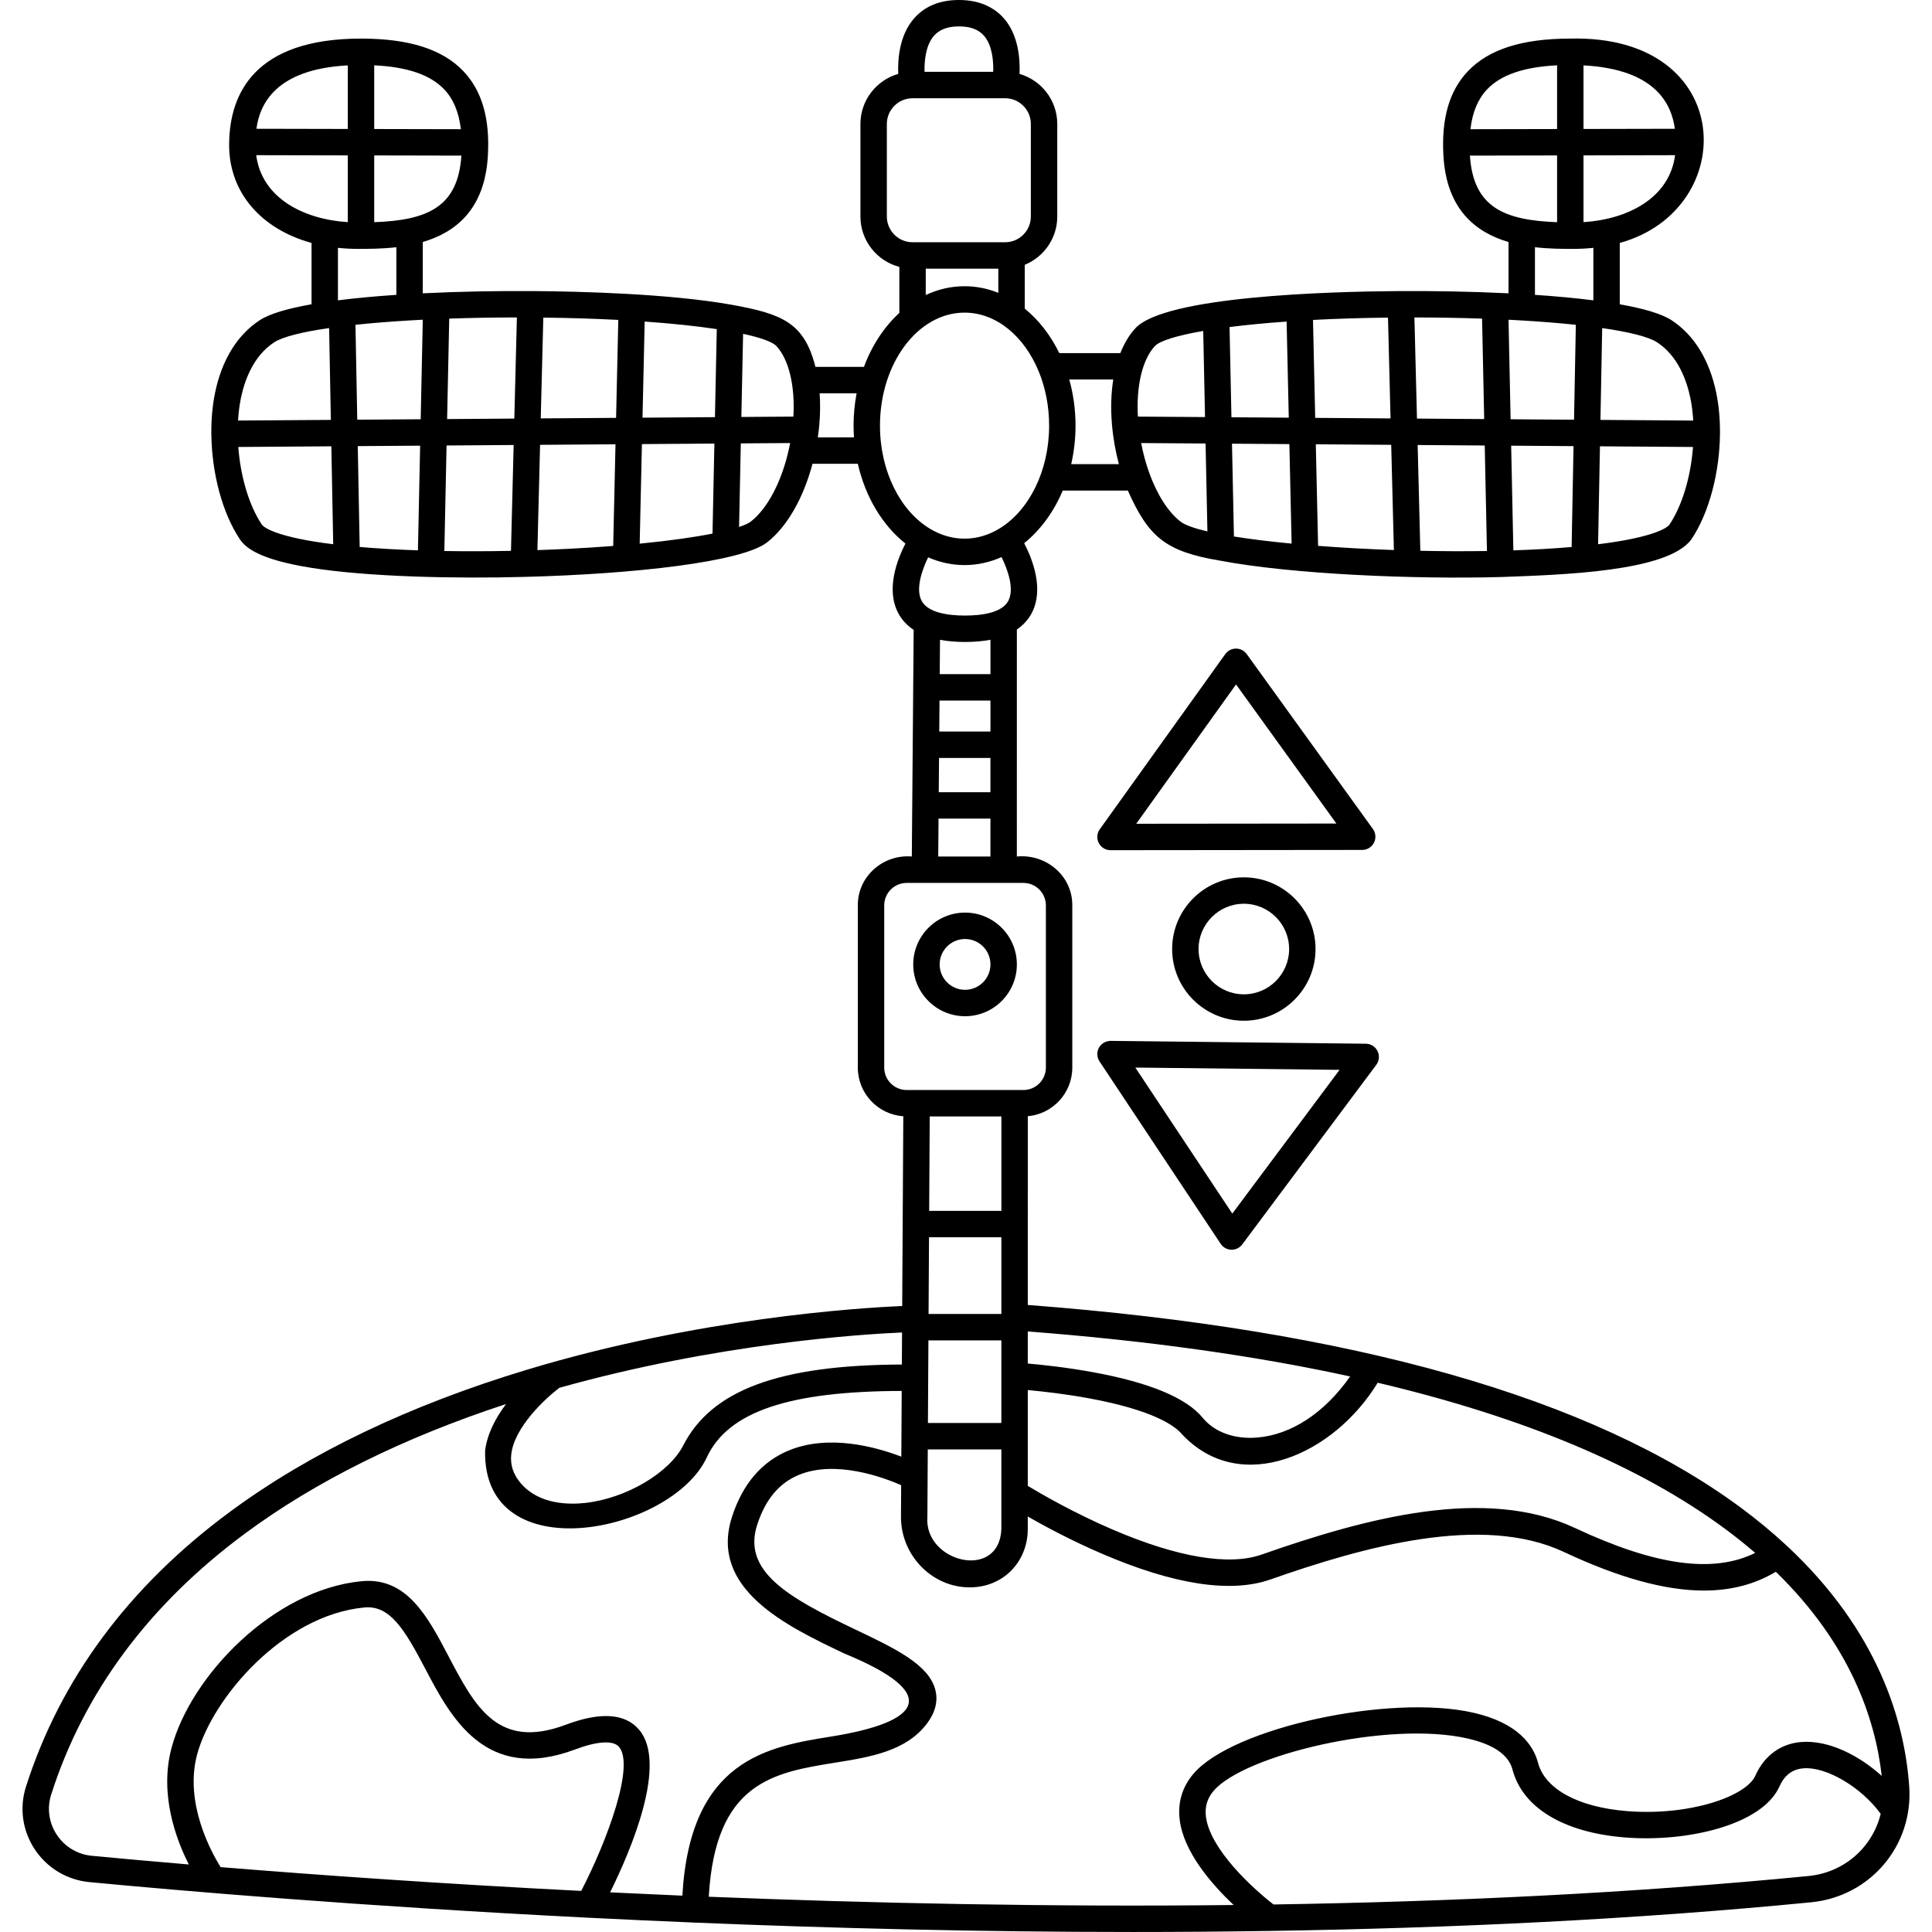 <svg id="Capa_1" enable-background="new 0 0 512 512" height="512" viewBox="0 0 512 512" width="512" xmlns="http://www.w3.org/2000/svg"><g><g><path d="m255.749 269.311c7.572 0 13.731-6.16 13.731-13.732s-6.16-13.732-13.731-13.732-13.732 6.16-13.732 13.732 6.16 13.732 13.732 13.732zm0-20.463c3.711 0 6.731 3.02 6.731 6.731 0 3.712-3.02 6.731-6.731 6.731-3.712 0-6.732-3.02-6.732-6.731s3.02-6.731 6.732-6.731z"/><path d="m364.113 223.333c.598-1.17.49-2.575-.277-3.641l-33.443-46.357c-.658-.912-1.715-1.452-2.839-1.452-.002 0-.004 0-.006 0-1.127.002-2.184.546-2.84 1.462l-33.258 46.426c-.764 1.067-.867 2.472-.267 3.639.6 1.166 1.801 1.899 3.112 1.899h.004l66.701-.069c1.314-.001 2.516-.737 3.113-1.907zm-63-5.03 26.45-36.922 26.597 36.867z"/><path d="m310.629 251.506c0 10.478 8.524 19.001 19.002 19.001 10.477 0 19.001-8.524 19.001-19.001 0-10.478-8.524-19.001-19.001-19.001-10.478 0-19.002 8.524-19.002 19.001zm31.003 0c0 6.617-5.383 12.001-12.001 12.001-6.617 0-12.001-5.384-12.001-12.001s5.384-12.001 12.001-12.001c6.618 0 12.001 5.384 12.001 12.001z"/><path d="m291.38 281.28 32.111 48.347c.629.948 1.681 1.531 2.819 1.562.032.001.064.001.096.001 1.103 0 2.144-.52 2.805-1.407l35.515-47.591c.788-1.056.917-2.464.333-3.645s-1.781-1.934-3.099-1.949l-67.626-.756c-1.261.007-2.494.689-3.114 1.829-.619 1.14-.558 2.528.16 3.609zm63.619 2.242-28.426 38.092-25.702-38.697z"/><path d="m505.963 473.449c-1.195-17.129-8.073-41.158-32.525-63.882-.028-.027-.055-.053-.083-.079-3.653-3.389-7.688-6.749-12.164-10.052-39.378-29.065-102.903-47.09-188.816-53.605l.004-50.02c6.599-.59 11.791-6.144 11.791-12.893v-42.979c.049-7.891-6.987-13.707-14.697-12.953l.006-60.158c1.663-1.133 2.967-2.549 3.887-4.26 3.413-6.35.271-14.35-1.95-18.623 4.294-3.451 7.83-8.258 10.22-13.944h17.252c5.518 12.369 10.011 16.152 24.362 18.559 19.015 3.622 51.61 5.007 74.769 4.35 15.647-.595 43.935-1.34 50.205-9.965 4.764-7.077 7.513-17.881 7.587-28.121.025-3.653-.28-7.253-.964-10.614-1.781-8.755-5.889-15.448-11.879-19.356-2.651-1.73-7.5-3.117-13.711-4.214v-16.261c31.967-8.791 31.096-55.25-13.114-54.15-12.762 0-21.648 2.839-27.168 8.681-4.903 5.188-7.014 12.496-6.456 22.341.814 14.367 8.695 20.373 17.256 22.89v13.594c-9.802-.485-20.013-.658-29.333-.593-18.306.13-61.73 1.349-69.553 9.848-1.632 1.773-2.964 4.004-3.989 6.585h-16.179c-2.309-4.74-5.448-8.772-9.156-11.791v-11.604c5.049-2.06 8.621-7.016 8.621-12.796v-24.523c0-6.294-4.234-11.608-10-13.271.171-3.865-.251-10.03-3.912-14.45-1.944-2.344-5.623-5.14-12.121-5.14-5.215 0-9.299 1.729-12.137 5.138-3.681 4.42-4.13 10.587-3.978 14.448-5.774 1.658-10.016 6.976-10.016 13.275v24.522c0 6.407 4.389 11.794 10.314 13.352v12.193c-4.016 3.676-7.264 8.594-9.385 14.305h-12.852c-2.976-11.729-8.793-14.055-22.302-16.485-16.558-2.938-40.141-3.52-52.425-3.607-9.318-.065-19.53.107-29.333.593v-13.594c8.561-2.517 16.442-8.523 17.256-22.89.558-9.845-1.554-17.153-6.456-22.341-5.52-5.842-14.406-8.681-27.168-8.681-28.264 0-34.674 14.681-34.938 27.367 0 .006-.002.012-.002.018 0 .005.001.009.001.014-.005.269-.012.538-.012.805 0 12.637 8.541 22.301 21.837 25.946v16.261c-6.211 1.097-11.06 2.484-13.711 4.214-5.991 3.908-10.098 10.602-11.879 19.356-.684 3.361-.989 6.961-.963 10.613-.003.061-.018.119-.017.181 0 .081.02.157.025.237.142 10.169 2.882 20.707 7.578 27.702 1.45 2.159 4.961 5.286 18.654 7.501 15.378 2.497 39.1 2.923 56.706 2.443 29.158-.751 57.616-3.95 64.302-9.127 5.336-4.132 9.672-11.807 12.068-20.849h12.012c2.005 8.84 6.567 16.335 12.617 21.14-2.194 4.259-5.267 12.191-1.865 18.505.951 1.764 2.309 3.216 4.049 4.367l-.493 60.061c-7.59-.628-14.353 5.247-14.313 12.953v42.979c0 6.84 5.334 12.444 12.058 12.907l-.293 50.289c-11.519.488-53.898 3.153-99.295 16.837-31.237 9.415-57.814 22.133-78.994 37.799-26.673 19.729-44.813 44.196-53.915 72.72-1.793 5.617-.952 11.669 2.307 16.604 3.281 4.97 8.562 8.143 14.488 8.707 24.057 2.287 71.849 6.4 132.127 9.433.085.006.169.031.254.031.053 0 .106-.008.159-.011 8.941.449 18.151.874 27.603 1.266.097.01.191.033.29.036.025.001.051.001.077.001.052 0 .1-.013.151-.015 35.88 1.48 75.162 2.479 115.851 2.478 11.871 0 23.865-.09 35.927-.273.085.006.169.02.253.02.081 0 .159-.022.239-.028 47.726-.734 96.54-2.996 143.368-7.59 15.661-1.535 27.073-15.01 25.981-30.677zm-40.816-61.909c-11.178 5.498-26.523 3.349-47.762-6.606-23.763-11.14-55.305-2.693-83.025 7.039-8.647 3.034-22.275.759-39.411-6.586-10.335-4.43-19.096-9.51-22.577-11.612l.002-25.396c3.669.333 9.648.989 16.015 2.151 17.416 3.18 23.08 7.391 24.907 9.619 15.542 16.491 40.283 5.294 51.809-13.714 38.674 9.131 69.443 22.035 91.929 38.633 2.895 2.137 5.59 4.297 8.113 6.472zm-199.768-115.67-.002 25.02h-19.137l.146-25.02zm-19.18 32.019h19.178l-.002 20.325h-19.295zm-.16 27.326h19.335l-.002 21.889h-19.461zm-.168 28.889h19.501l-.002 21.203c-.627 13.706-20.581 8.664-19.603-3.352zm111.928-19.33c-6.773 9.633-15.583 15.468-24.686 16.195-6.019.475-11.268-1.436-14.405-5.259-4.326-5.275-14.104-9.334-29.063-12.065-7.056-1.289-13.537-1.971-17.272-2.295l.001-8.497c31.629 2.417 60.135 6.398 85.425 11.921zm-95.322-170.912h-13.564l.067-8.21h13.498zm-13.622 7.001h13.621l-.001 9.081h-13.695zm55.689-75.598c-.02-.051-.033-.104-.054-.154-.859-2.414-1.56-5.004-2.069-7.698l17.069.122.487 23.295c-3.468-.811-5.942-1.686-7.126-2.604-3.345-2.588-6.261-7.27-8.307-12.961zm98.693-40.342c.013 0 .025.004.039.004.003 0 .006-.001.01-.001 5.19.306 10.002.694 14.327 1.154l-.477 25.149-16.81-.12-.553-26.377c1.174.06 2.325.124 3.464.191zm13.766 33.306-.507 26.734c-4.825.417-10.025.709-15.441.889l-.582-27.741zm-23.68-7.169-17.81-.127-.68-26.804c6.21.004 12.224.111 17.931.309zm-24.814-.177-19.966-.142-.585-25.955c6.06-.318 12.705-.532 19.873-.617zm.178 7.002.707 27.881c-6.941-.241-13.736-.617-20.086-1.104l-.606-26.92zm-27.147-7.194-15.195-.108-.499-23.91c4.39-.559 9.449-1.053 15.121-1.455zm.158 7.002.594 26.37c-5.701-.542-10.882-1.177-15.287-1.885l-.514-24.593zm34.704 28.27-.711-28.028 17.779.127.586 27.96c-5.791.091-11.736.067-17.654-.059zm66.011-6.919c-.172.256-2.026 2.562-13.957 4.491-1.571.254-3.224.487-4.945.7l.492-25.956 24.66.176c-.583 7.753-2.802 15.449-6.25 20.589zm5.576-33.438c.38 1.866.615 3.834.736 5.848l-24.589-.175.461-24.336c7.202 1.041 12.328 2.325 14.548 3.773 5.541 3.617 7.867 10.094 8.844 14.89zm-28.344-46.735v-17.692l24.273-.051c-1.505 11.411-12.587 17.002-24.273 17.743zm24.211-24.742-24.211.05v-16.849c19.239 1.015 23.342 10.4 24.211 16.799zm-31.211-16.814v16.879l-22.965.048c.527-4.472 1.964-7.961 4.385-10.523 3.658-3.873 9.76-5.977 18.58-6.404zm-23.107 23.927 23.107-.048v17.692c-14.269-.519-22.192-4.075-23.107-17.644zm17.238 24.277c3.79.437 7.37.441 10.162.441 1.826 0 3.601-.096 5.321-.278v13.912c-4.756-.604-9.996-1.083-15.482-1.452v-12.623zm-87.91 22.189.477 22.825-17.789-.127c-.456-8.178 1.188-15.092 4.487-18.676 1.255-1.364 5.671-2.783 12.825-4.022zm-23.839 12.866c-.576 3.612-.71 7.604-.353 11.846.307 3.646.945 7.206 1.844 10.58h-12.638c.742-3.241 1.148-6.659 1.148-10.196 0-4.285-.59-8.399-1.663-12.23zm-47.621-90.971c1.466-1.751 3.673-2.603 6.747-2.603 3.069 0 5.266.848 6.718 2.592 2.066 2.481 2.441 6.517 2.339 9.448h-18.195c-.084-2.932.316-6.957 2.391-9.437zm-12.384 47.78v-24.522c0-3.76 3.06-6.82 6.821-6.82h24.522c3.761 0 6.821 3.06 6.821 6.82v24.522c0 3.76-3.06 6.82-6.821 6.82h-24.522c-3.761.001-6.821-3.059-6.821-6.82zm10.314 13.821h19.228v6.405c-2.824-1.136-5.83-1.754-8.95-1.754-3.615 0-7.077.828-10.279 2.333v-6.984zm-35.075 39.202-13.791.098.46-22.032c4.824 1.041 7.84 2.167 8.844 3.257 3.299 3.585 4.943 10.499 4.487 18.677zm-39.988.285.574-25.474c7.476.53 13.886 1.221 19.108 2.007l-.487 23.33zm19.048 6.865-.498 23.856c-4.835.958-11.286 1.886-19.301 2.666l.594-26.385zm-94.642-6.327-.477-25.15c4.324-.459 9.136-.848 14.326-1.154.004 0 .007.001.011.001.014 0 .028-.004.042-.004 1.138-.067 2.288-.131 3.461-.19l-.553 26.377zm16.662 6.883-.582 27.738c-5.523-.189-10.715-.489-15.441-.895l-.507-26.726zm7.708-33.674c5.707-.198 11.72-.305 17.931-.309l-.679 26.804-17.81.127zm24.933-.269c7.169.084 13.813.299 19.873.617l-.585 25.955-19.966.142zm-44.813-25.283v-17.692l23.106.048c-.914 13.569-8.837 17.125-23.106 17.644zm22.966-24.645-22.965-.048v-16.878c8.819.427 14.921 2.531 18.58 6.403 2.421 2.562 3.858 6.052 4.385 10.523zm-29.966-16.911v16.849l-24.211-.05c.868-6.399 4.972-15.784 24.211-16.799zm-24.274 23.799 24.273.051v17.692c-11.685-.742-22.767-6.333-24.273-17.743zm21.66 24.553c1.72.182 3.495.278 5.321.278 2.792 0 6.372-.004 10.162-.441v12.623c-5.486.369-10.727.848-15.482 1.452v-13.912zm-16.886 25.035c2.22-1.449 7.346-2.732 14.548-3.774l.462 24.336-24.59.175c.121-2.014.356-3.982.736-5.848.976-4.796 3.303-11.273 8.844-14.889zm-3.268 48.327c-3.448-5.139-5.667-12.836-6.25-20.589l24.66-.176.492 25.952c-1.743-.214-3.397-.446-4.943-.696-11.931-1.929-13.787-4.235-13.959-4.491zm48.356 6.983.586-27.965 17.78-.127-.71 28.048c-6.057.125-11.987.139-17.656.044zm24.663-.237.707-27.905 19.985-.142-.607 26.945c-3.641.282-7.534.534-11.694.746-2.804.143-5.605.26-8.391.356zm56.545-7.563c-.584.452-1.623.934-3.104 1.427l.462-22.147 13.07-.093c-.079.416-.161.829-.249 1.239-.007.032-.015.063-.021.095-1.843 8.558-5.606 15.954-10.158 19.479zm17.768-22.314c.164-1.155.308-2.317.407-3.492.24-2.856.256-5.596.068-8.187h9.802c-.523 2.752-.807 5.619-.807 8.57 0 1.048.044 2.083.112 3.109zm16.47-3.109c0-16.514 10.054-29.95 22.412-29.95 8.438 0 15.799 6.265 19.621 15.494.024.062.051.123.079.183 1.729 4.245 2.712 9.108 2.712 14.272 0 12.083-5.385 22.51-13.115 27.24-.007.005-.015.007-.022.011-.003.002-.005.005-.008.007-2.827 1.723-5.964 2.691-9.268 2.691-3.241 0-6.32-.932-9.104-2.593-.012-.008-.021-.019-.033-.027-.026-.017-.056-.026-.082-.043-7.77-4.705-13.192-15.161-13.192-27.285zm22.412 36.95c3.438 0 6.737-.752 9.807-2.12 1.67 3.397 3.456 8.511 1.775 11.626-1.727 3.2-7.179 3.872-11.448 3.872-4.286 0-9.76-.674-11.499-3.888-1.677-3.099.073-8.17 1.717-11.542 3.024 1.323 6.269 2.052 9.648 2.052zm.134 20.378c2.481 0 4.72-.201 6.73-.587l-.001 9.106h-13.441l.075-9.086c1.987.374 4.195.567 6.637.567zm-7.026 46.812h13.751l-.001 10.042h-13.833zm-14.396 65.973v-42.979c0-3.282 2.67-5.952 5.952-5.952h4.804.029 26.105c3.282 0 5.952 2.67 5.952 5.952v42.979c0 3.282-2.67 5.952-5.952 5.952h-30.938c-3.282 0-5.952-2.67-5.952-5.952zm4.674 78.7c-32.526.122-50.424 6.765-57.924 21.419-3.739 7.306-15.086 14.003-25.831 15.244-4.365.505-12.407.497-17.254-5.219-2.021-2.384-2.836-4.92-2.489-7.753.881-7.204 9.087-14.767 12.734-17.522 41.814-11.737 79.78-14.185 90.814-14.666zm-223.964 124.599c-2.086-3.159-2.625-7.03-1.481-10.619 8.639-27.071 25.913-50.344 51.343-69.171 18.786-13.909 42.049-25.437 69.212-34.339-2.695 3.573-4.997 7.825-5.556 12.352-.658 32.112 49.41 21.893 58.752 1.786 5.699-12.267 22.115-17.53 51.653-17.61l-.102 17.416c-6.762-2.586-19.137-5.999-29.727-1.679-7.187 2.932-12.271 8.828-15.111 17.525-6.268 19.195 14.507 29.082 29.676 36.302 26.122 10.724 20.387 18.198-3.388 22.02-16.734 2.689-37.431 6.014-39.477 42.169-6.5-.276-12.892-.567-19.149-.871 5.45-11.016 15.413-34.233 7.604-43.193-3.705-4.251-10.202-4.667-19.309-1.24-18.03 6.785-24.093-4.769-31.118-18.144-5.426-10.331-11.004-21.023-22.979-19.886-23.333 2.207-45.295 25.03-50.412 44.133-3.261 12.173 1.071 24.037 4.57 30.942-10.275-.868-18.931-1.656-25.695-2.299-3.804-.361-7.197-2.4-9.306-5.594zm43.425 8.593c-2.538-4.074-9.651-17.059-6.23-29.83 3.991-14.902 22.779-36.939 44.31-38.976 6.77-.641 10.612 5.682 16.122 16.173 6.739 12.83 15.966 30.4 39.779 21.44 5.832-2.195 10.047-2.455 11.567-.712 4.305 4.938-3.121 24.967-9.984 38.212-37.832-1.929-70.632-4.276-95.564-6.307zm129.369 7.848c1.727-30.417 17.218-32.916 33.589-35.547 9.22-1.482 18.755-3.013 24.283-10.414 2.175-2.911 2.91-5.872 2.185-8.803-1.669-6.748-10.711-11.052-21.182-16.035-17.794-8.468-30.076-15.42-26.031-27.808 2.199-6.736 5.825-11.056 11.082-13.208 9.752-3.994 22.394.705 27.058 2.743l-.049 8.328c-.059 9.978 7.815 18.387 17.55 18.745.226.008.45.013.673.013 2.811 0 5.417-.661 7.756-1.967 4.703-2.628 7.625-7.761 7.625-13.396v-3.408c4.553 2.605 11.614 6.399 19.729 9.884 19.085 8.194 34.082 10.481 44.578 6.795 24.843-8.721 56.127-17.435 77.736-7.306 14.59 6.84 26.818 10.245 37.155 10.244 7.219 0 13.514-1.666 19.046-4.978 19.749 19.205 26.373 39.061 28.063 54.1-6.054-5.471-14.054-9.53-21.257-8.993-5.507.418-9.857 3.594-12.247 8.944-2.471 5.53-17.573 10.713-34.072 9.371-12.882-1.047-21.673-5.835-23.514-12.809-1.199-4.546-5.146-10.538-17.137-13.264-22.233-5.054-63.815 4.011-74.161 16.166-2.977 3.498-4.21 7.587-3.667 12.154 1.019 8.559 8.428 17.093 14.315 22.642-48.845.547-96.325-.471-139.106-2.193zm291.469-5.496c-46.31 4.544-94.574 6.8-141.802 7.547-5.414-4.166-16.894-14.639-17.923-23.333-.307-2.587.363-4.805 2.047-6.784 8.026-9.43 46.18-18.677 67.277-13.877 6.883 1.565 10.894 4.332 11.922 8.224 2.671 10.122 13.502 16.683 29.715 18 16.592 1.351 36.488-3.328 41.029-13.493 1.35-3.02 3.438-4.596 6.385-4.82 6.133-.473 15.385 5.067 20.452 12.064-2.138 8.77-9.577 15.538-19.102 16.472z"/></g></g></svg>